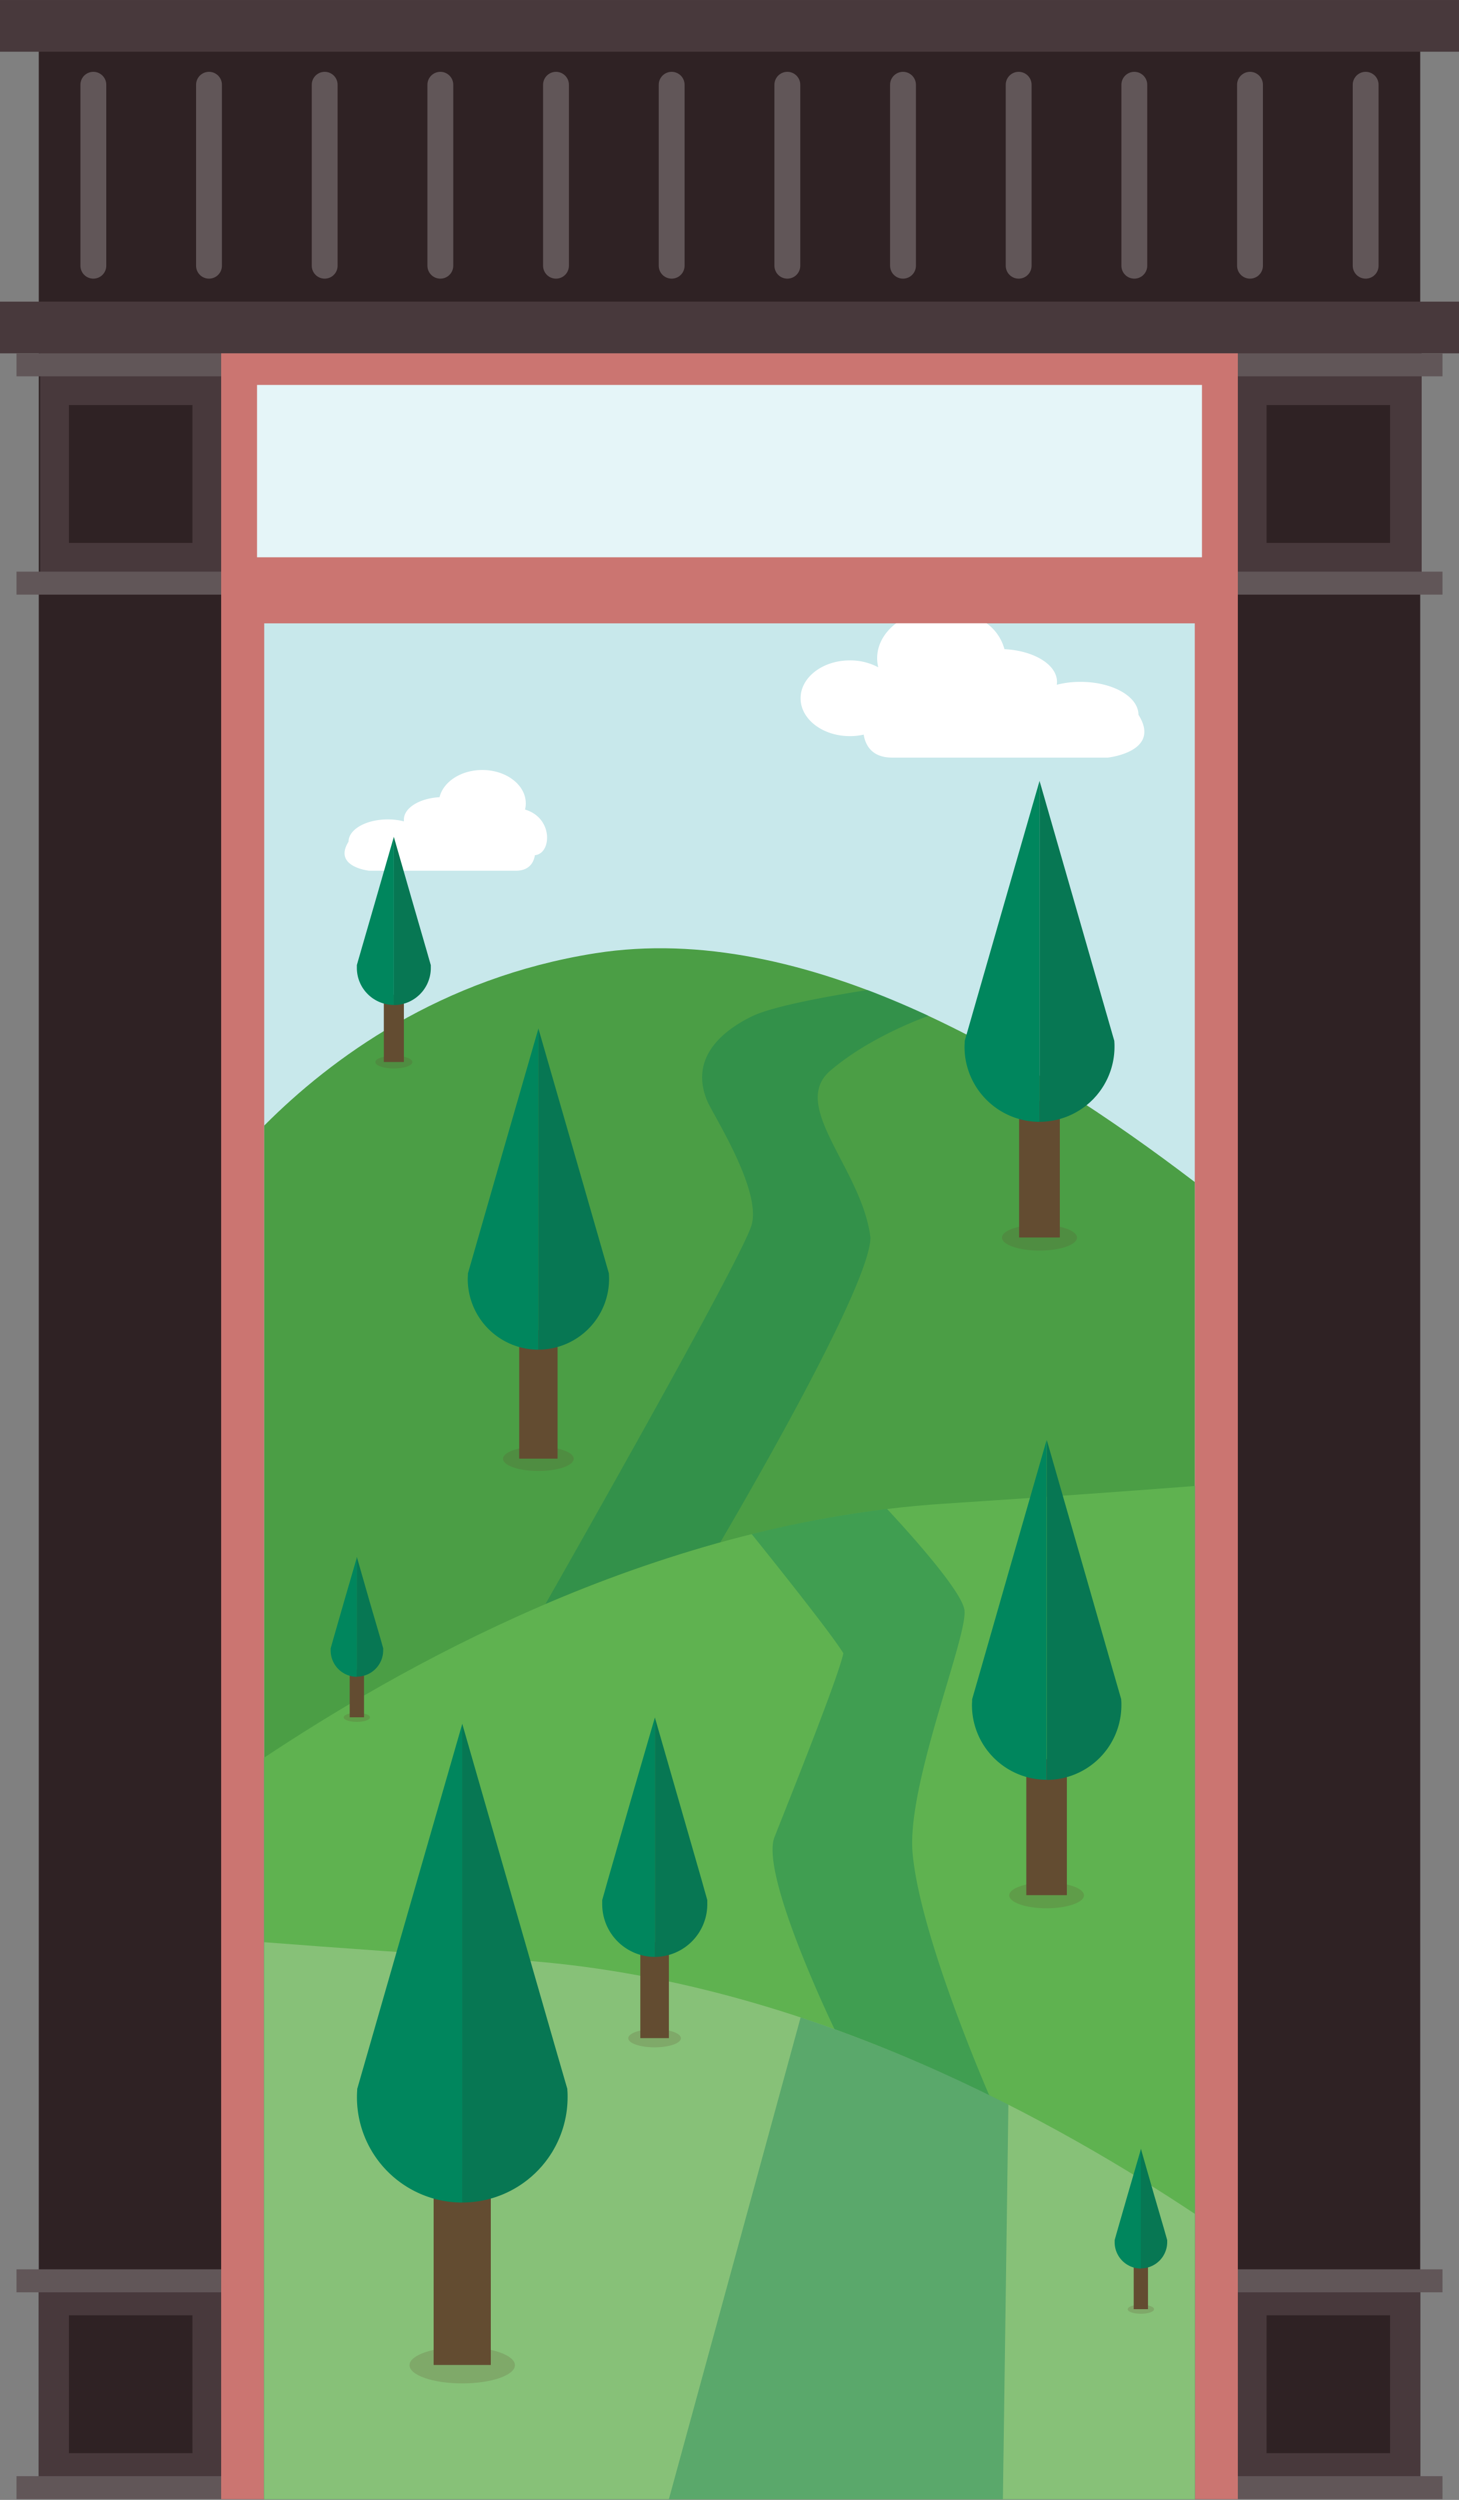 <svg xmlns="http://www.w3.org/2000/svg" width="179.21mm" height="307.01mm" viewBox="0 0 508 870.26"><rect x="0" y="0" width="508" height="870.26" fill="#808080" stroke="none"/><defs><style>.cls-1{isolation:isolate;}.cls-2{fill:#2f2224;}.cls-3{fill:#48393c;}.cls-4{fill:#615658;}.cls-5{fill:#cb7571;}.cls-6{fill:#e5f5f8;}.cls-7{fill:none;stroke:#615658;stroke-linecap:round;stroke-miterlimit:10;stroke-width:9px;}.cls-8{fill:#c8e8eb;}.cls-9{fill:#00855c;}.cls-10{fill:#4b9e45;}.cls-11{fill:#5fb250;}.cls-12{fill:#87c178;}.cls-13{fill:#fff;}.cls-14,.cls-15{fill:#634c31;}.cls-14{opacity:0.21;}.cls-14,.cls-18{mix-blend-mode:multiply;}.cls-16{fill:#00865d;}.cls-17{fill:#077753;}.cls-18{opacity:0.35;}</style></defs><title>Imagery</title><g class="cls-1"><g id="Layer_1" data-name="Layer 1"><rect class="cls-2" x="13.5" y="14" width="481" height="852"/><rect class="cls-3" width="508" height="18"/><rect class="cls-3" x="14" y="114" width="481" height="89"/><rect class="cls-3" y="105" width="508" height="18"/><rect class="cls-4" x="5.75" y="123" width="496.5" height="8"/><rect class="cls-4" x="5.75" y="199" width="496.5" height="8"/><rect class="cls-3" x="13.5" y="794" width="481" height="72"/><rect class="cls-4" x="5.75" y="790" width="496.5" height="8"/><rect class="cls-4" x="5.75" y="862" width="496.5" height="8"/><rect class="cls-5" x="77" y="123" width="354" height="747"/><rect class="cls-6" x="89.5" y="134" width="329" height="60"/><rect class="cls-2" x="21.5" y="143.5" width="48" height="43" transform="translate(210.5 119.5) rotate(90)"/><rect class="cls-2" x="438.5" y="143.5" width="48" height="43" transform="translate(627.5 -297.5) rotate(90)"/><rect class="cls-2" x="21.5" y="808.5" width="48" height="43" transform="translate(875.5 784.5) rotate(90)"/><rect class="cls-2" x="438.5" y="808.5" width="48" height="43" transform="translate(1292.5 367.5) rotate(90)"/><line class="cls-7" x1="32.5" y1="29.5" x2="32.5" y2="92.5"/><line class="cls-7" x1="72.77" y1="29.5" x2="72.77" y2="92.5"/><line class="cls-7" x1="113.05" y1="29.5" x2="113.05" y2="92.5"/><line class="cls-7" x1="153.32" y1="29.5" x2="153.32" y2="92.5"/><line class="cls-7" x1="193.59" y1="29.5" x2="193.59" y2="92.5"/><line class="cls-7" x1="233.86" y1="29.5" x2="233.86" y2="92.5"/><line class="cls-7" x1="274.14" y1="29.5" x2="274.14" y2="92.5"/><line class="cls-7" x1="314.41" y1="29.5" x2="314.41" y2="92.5"/><line class="cls-7" x1="354.68" y1="29.5" x2="354.68" y2="92.5"/><line class="cls-7" x1="394.95" y1="29.5" x2="394.95" y2="92.5"/><line class="cls-7" x1="435.23" y1="29.5" x2="435.23" y2="92.5"/><line class="cls-7" x1="475.5" y1="29.5" x2="475.5" y2="92.5"/><rect class="cls-8" x="92" y="217" width="324" height="653"/><path class="cls-9" d="M416,870V517.3c-25.72,2-55.09,4.06-87.62,6.19-103,6.72-192,58.93-236.38,88.37V870Z"/><path class="cls-10" d="M416,870V411.49c-56.75-43.26-135.75-91.14-208.64-79.66-54,8.5-92.21,36.74-115.36,60V870Z"/><path class="cls-11" d="M416,870V517.3c-25.72,2-55.09,4.06-87.62,6.19-103,6.72-192,58.93-236.38,88.37V870Z"/><path class="cls-12" d="M92,870V676.12c25.72,2,55.09,4.07,87.62,6.19,103,6.73,192,58.93,236.38,88.37V870Z"/><path class="cls-13" d="M121.36,293c0-4.28,6.11-7.75,13.65-7.75a22.32,22.32,0,0,1,5.63.69,5.34,5.34,0,0,1,0-.69c0-4,5.45-7.37,12.4-7.73,1.32-5.39,7.48-9.47,14.88-9.47,8.37,0,15.15,5.2,15.15,11.63a9,9,0,0,1-.26,2.14c9.92,2.93,9.28,15.38,3.44,15.88-.4,2.42-1.86,5.42-6.69,5.42H128.58S115.83,301.8,121.36,293Z"/><ellipse class="cls-14" cx="187.45" cy="507.83" rx="12.31" ry="4.25"/><rect class="cls-15" x="180.78" y="463.03" width="13.36" height="44.75"/><path class="cls-16" d="M175.14,400.79l-9.48,33-2.74,9.54,0,.28c0,.54-.06,1.08-.06,1.62a24.62,24.62,0,0,0,24.62,24.62V358Z"/><path class="cls-17" d="M212.07,445.21q0-.81-.06-1.62a2.46,2.46,0,0,0,0-.28l-2.74-9.54-9.49-33L187.45,358V469.83A24.62,24.62,0,0,0,212.07,445.21Z"/><ellipse class="cls-14" cx="137.14" cy="369.73" rx="6.44" ry="2.23"/><rect class="cls-15" x="133.64" y="346.27" width="6.99" height="23.43"/><path class="cls-16" d="M130.69,313.68l-5,17.27-1.44,5c0,.05,0,.1,0,.14,0,.29,0,.57,0,.86a12.9,12.9,0,0,0,12.89,12.89V291.28Z"/><path class="cls-17" d="M150,337c0-.29,0-.57,0-.86,0,0,0-.09,0-.14l-1.43-5-5-17.27-6.44-22.4v58.56A12.9,12.9,0,0,0,150,337Z"/><ellipse class="cls-14" cx="160.94" cy="823.37" rx="18.35" ry="6.34"/><rect class="cls-15" x="150.98" y="756.6" width="19.91" height="66.69"/><path class="cls-16" d="M142.59,663.84,128.46,713l-4.09,14.22,0,.42c-.06.8-.09,1.61-.09,2.42a36.68,36.68,0,0,0,36.69,36.69V600.05Z"/><path class="cls-17" d="M197.63,730.05c0-.81,0-1.62-.09-2.42l0-.42L193.42,713l-14.14-49.15-18.34-63.79V766.74A36.69,36.69,0,0,0,197.63,730.05Z"/><ellipse class="cls-14" cx="227.92" cy="709.55" rx="9.17" ry="3.17"/><rect class="cls-15" x="222.95" y="676.16" width="9.95" height="33.35"/><path class="cls-16" d="M218.75,629.79l-7.07,24.57-2,7.11c0,.07,0,.14,0,.21,0,.4,0,.8,0,1.21a18.35,18.35,0,0,0,18.34,18.35V597.89Z"/><path class="cls-17" d="M246.27,662.89c0-.41,0-.81,0-1.21,0-.07,0-.14,0-.21l-2-7.11-7.07-24.57-9.18-31.9v83.35A18.35,18.35,0,0,0,246.27,662.89Z"/><ellipse class="cls-14" cx="124.25" cy="597.84" rx="4.59" ry="1.58"/><rect class="cls-15" x="121.76" y="581.15" width="4.98" height="16.67"/><path class="cls-16" d="M119.66,558l-3.53,12.29-1,3.55v.11q0,.3,0,.6a9.18,9.18,0,0,0,9.18,9.18V542Z"/><path class="cls-17" d="M133.42,574.51c0-.2,0-.4,0-.6,0,0,0-.07,0-.11l-1-3.55L128.83,558l-4.58-16v41.68A9.18,9.18,0,0,0,133.42,574.51Z"/><ellipse class="cls-14" cx="397.23" cy="803.89" rx="4.59" ry="1.58"/><rect class="cls-15" x="394.74" y="787.19" width="4.98" height="16.67"/><path class="cls-16" d="M392.64,764l-3.54,12.29-1,3.55a.41.41,0,0,1,0,.11c0,.2,0,.4,0,.61a9.18,9.18,0,0,0,9.18,9.17V748.05Z"/><path class="cls-17" d="M406.4,780.56c0-.21,0-.41,0-.61a.41.41,0,0,1,0-.11l-1-3.55L401.81,764l-4.58-16v41.68A9.18,9.18,0,0,0,406.4,780.56Z"/><ellipse class="cls-14" cx="364.41" cy="659.81" rx="13.02" ry="4.5"/><rect class="cls-15" x="357.34" y="612.41" width="14.13" height="47.33"/><path class="cls-16" d="M351.39,546.57l-10,34.89-2.91,10.09c0,.1,0,.2,0,.3,0,.57-.06,1.14-.06,1.72a26,26,0,0,0,26,26V501.3Z"/><path class="cls-17" d="M390.45,593.57c0-.58,0-1.15-.06-1.72,0-.1,0-.2,0-.3l-2.91-10.09-10-34.89-13-45.27V619.61A26,26,0,0,0,390.45,593.57Z"/><ellipse class="cls-14" cx="361.93" cy="430.84" rx="13.06" ry="4.51"/><rect class="cls-15" x="354.84" y="383.3" width="14.18" height="47.49"/><path class="cls-16" d="M348.86,317.25l-10.06,35-2.91,10.13,0,.3c0,.57-.06,1.14-.06,1.72a26.13,26.13,0,0,0,26.13,26.13V271.83Z"/><path class="cls-17" d="M388.05,364.39c0-.58,0-1.15-.06-1.72,0-.1,0-.2,0-.3l-2.92-10.13-10.06-35-13.06-45.42V390.52A26.12,26.12,0,0,0,388.05,364.39Z"/><g class="cls-18"><path class="cls-17" d="M278.76,702.31,232.9,870H349.19l1.92-137.31A526,526,0,0,0,278.76,702.31Z"/></g><g class="cls-18"><path class="cls-17" d="M269.66,639.56c-5.11,13,20.91,66.83,20.91,66.83l3.07,1.12a532.14,532.14,0,0,1,50.75,21.82c-.06-.24-24.69-56.44-26.73-85.38-1.35-24.34,19.4-74.55,18.14-83.49-.87-6.19-17-24.47-26.92-35.15a391.08,391.08,0,0,0-47.14,8.75c10.4,12.93,28,35.08,31.9,41.47C292,583.69,274.77,626.59,269.66,639.56Z"/></g><g class="cls-18"><path class="cls-17" d="M246.27,383.3c2,4.76,18.79,30.68,15.47,43-2.61,9.71-51.16,95.73-71.8,132.07a481.64,481.64,0,0,1,60.87-21.48c12.7-21.68,52.26-90.51,52.26-106.14-2.94-23.74-28.3-45.72-14-58s34.28-19.12,34.28-19.12q-10.51-4.89-21.25-9c-14.9,2.35-33.35,5.78-40.35,9.21C249.23,360,240.55,369.73,246.27,383.3Z"/></g><path class="cls-13" d="M396.39,248.82c0-6.32-9-11.45-20.13-11.45a33.12,33.12,0,0,0-8.31,1,7,7,0,0,0,.08-1c0-6-8-10.86-18.3-11.39a16.35,16.35,0,0,0-6.2-9H312c-4.07,3.11-6.59,7.41-6.59,12.17a13.32,13.32,0,0,0,.39,3.15,20.75,20.75,0,0,0-9.88-2.41c-9.48,0-17.17,5.9-17.17,13.19s7.69,13.18,17.17,13.18a21.4,21.4,0,0,0,4.8-.53c.59,3.58,2.76,8,9.88,8h75.13S404.56,261.75,396.39,248.82Z"/></g></g></svg>